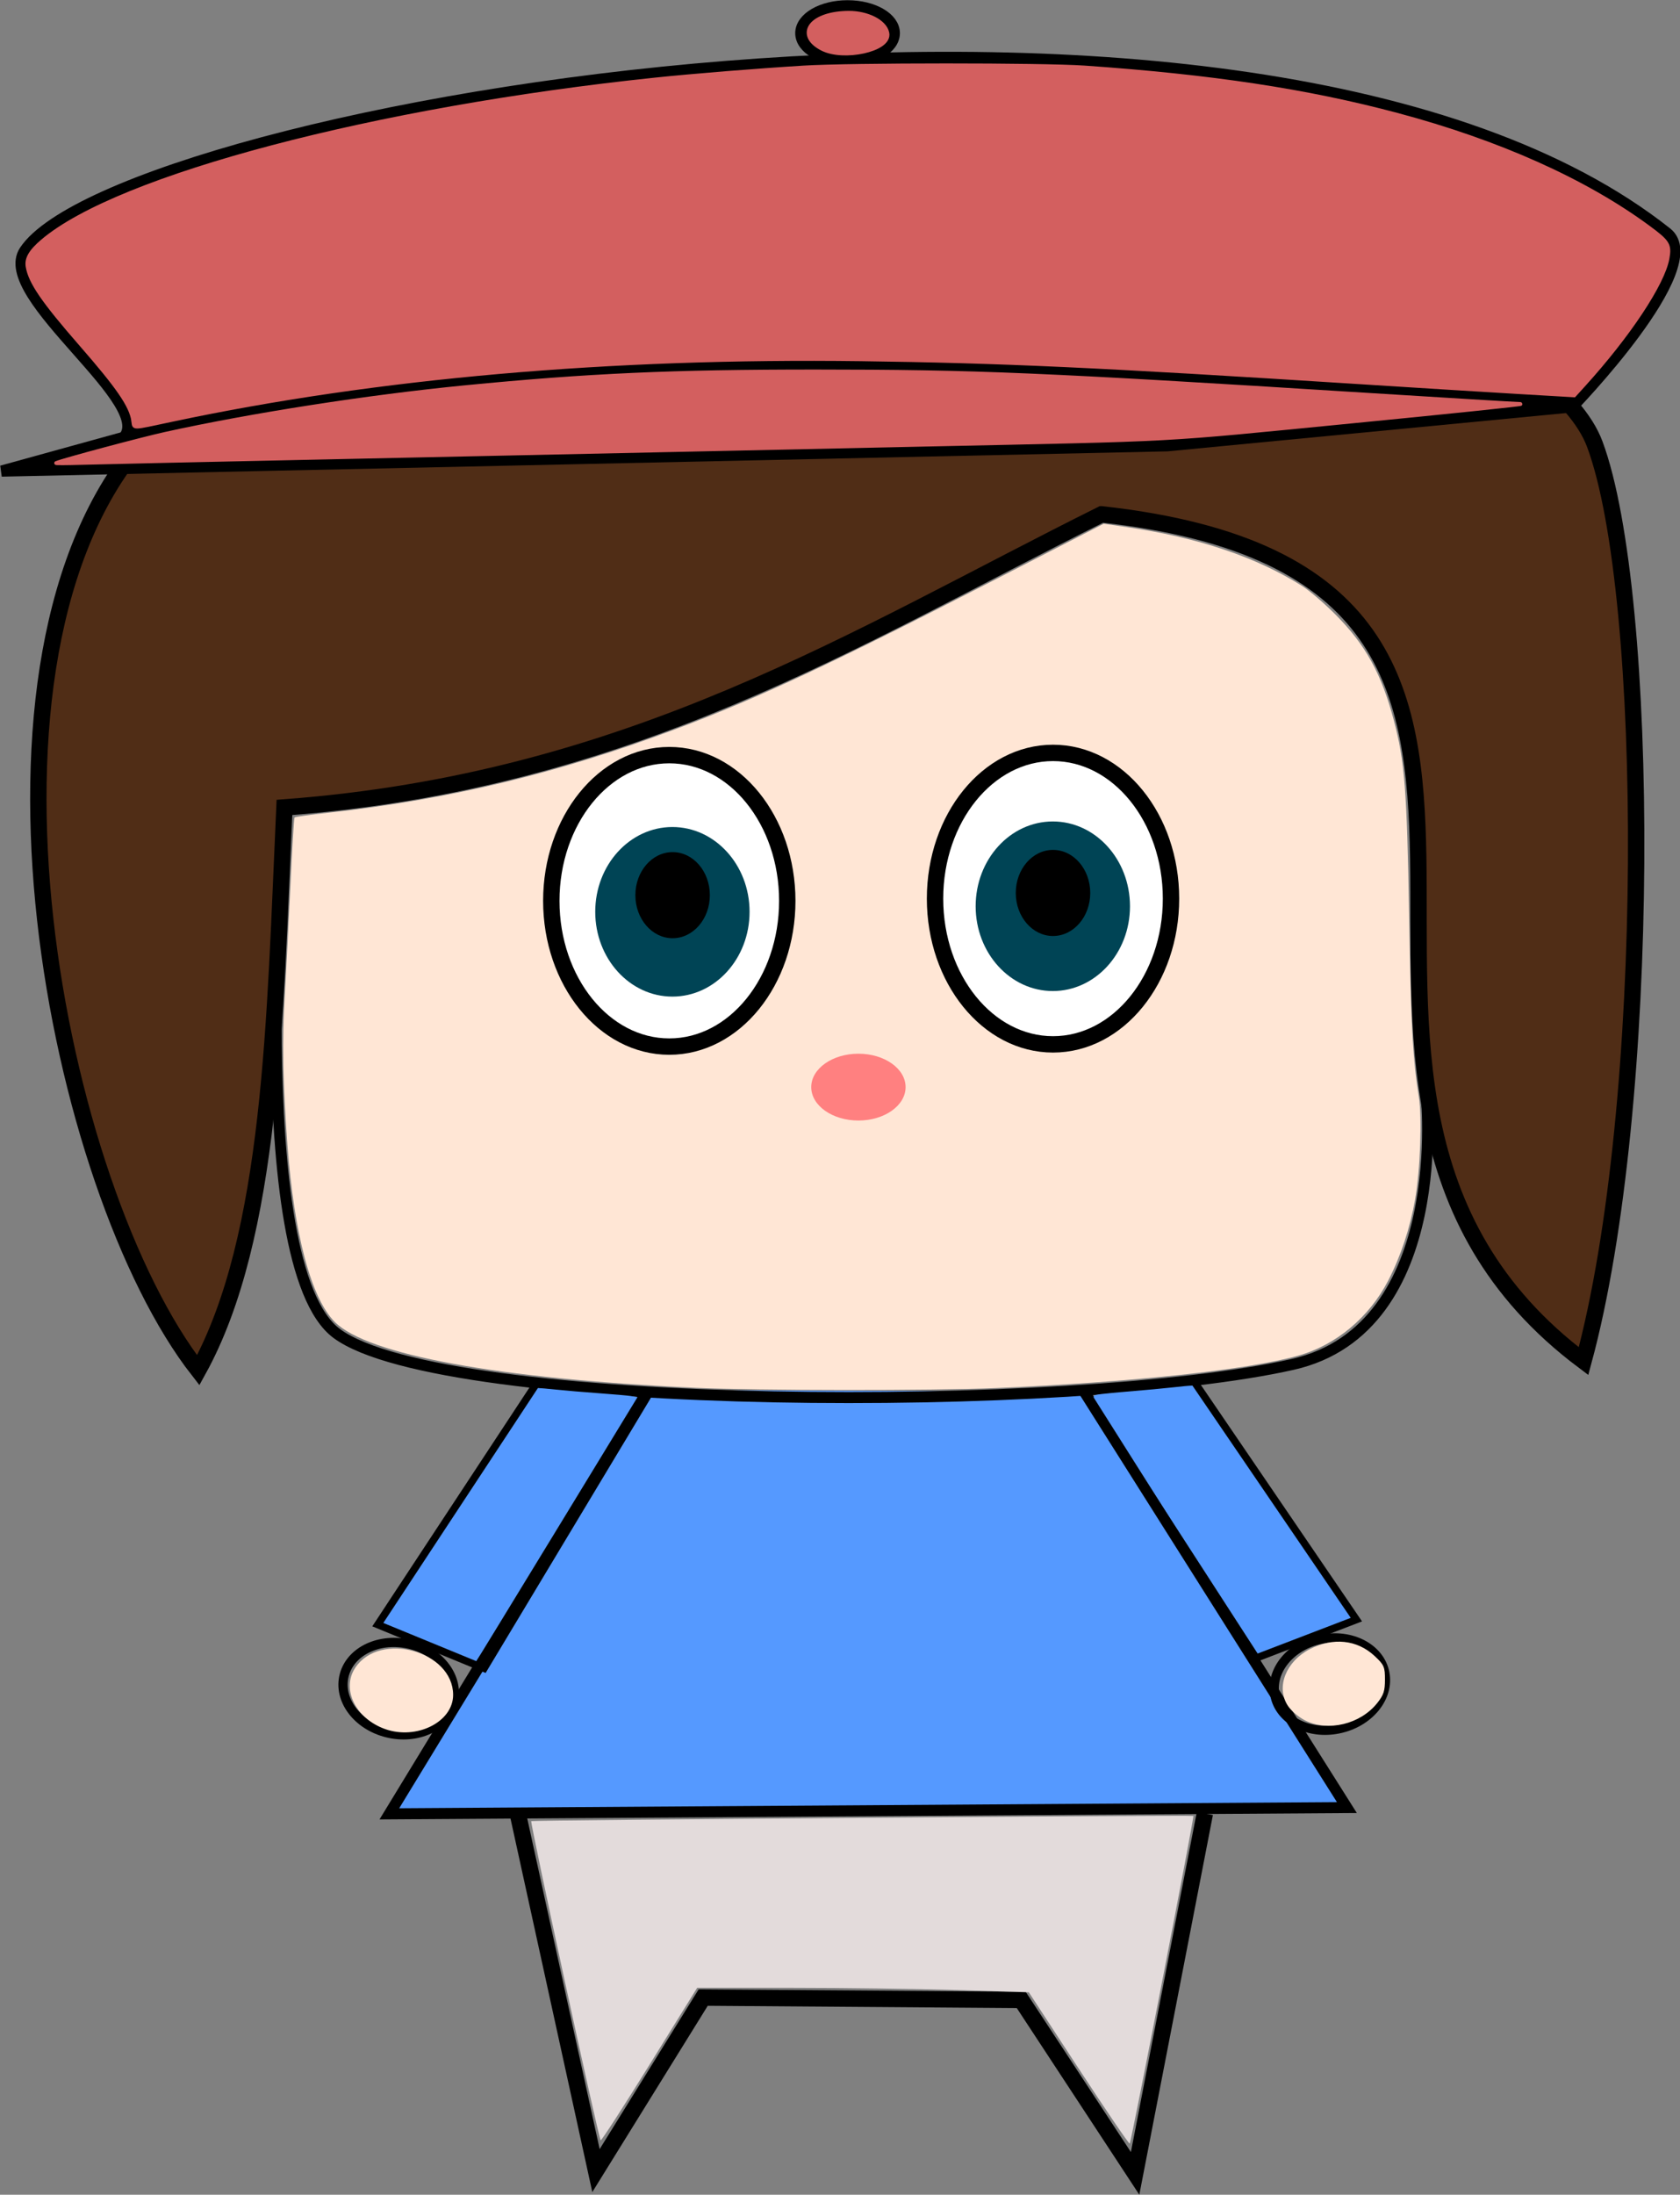 <?xml version="1.0" encoding="UTF-8" standalone="no"?>
<!-- Created with Inkscape (http://www.inkscape.org/) -->

<svg
   width="90.091mm"
   height="117.645mm"
   viewBox="0 0 90.091 117.645"
   version="1.1"
   id="svg5"
   inkscape:export-filename="girly.svg"
   inkscape:export-xdpi="96"
   inkscape:export-ydpi="96"
   inkscape:version="1.2.2 (732a01da63, 2022-12-09)"
   sodipodi:docname="prototype2.svg"
   xmlns:inkscape="http://www.inkscape.org/namespaces/inkscape"
   xmlns:sodipodi="http://sodipodi.sourceforge.net/DTD/sodipodi-0.dtd"
   xmlns="http://www.w3.org/2000/svg"
   xmlns:svg="http://www.w3.org/2000/svg">
  <rect x="0" y="0" width="90.091" height="117.645" fill="#808080" stroke="none"/>
  <sodipodi:namedview
     id="namedview7"
     pagecolor="#ffffff"
     bordercolor="#000000"
     borderopacity="0.25"
     inkscape:showpageshadow="2"
     inkscape:pageopacity="0.0"
     inkscape:pagecheckerboard="0"
     inkscape:deskcolor="#d1d1d1"
     inkscape:document-units="mm"
     showgrid="false"
     inkscape:zoom="2.0888419"
     inkscape:cx="1250.2143"
     inkscape:cy="2351.0636"
     inkscape:window-width="1920"
     inkscape:window-height="1009"
     inkscape:window-x="-8"
     inkscape:window-y="1042"
     inkscape:window-maximized="1"
     inkscape:current-layer="layer1"
     showguides="true" />
  <defs
     id="defs2" />
  <g
     inkscape:label="Layer 1"
     inkscape:groupmode="layer"
     id="layer1"
     transform="translate(-293.363,-15.512)">
    <g
       id="g5753"
       inkscape:label="girl-looking-straight"
       inkscape:export-filename="girly-svgs\girly-looking-straight.svg"
       inkscape:export-xdpi="96"
       inkscape:export-ydpi="96"
       transform="translate(2.239,2.642)">
      <path
         style="fill:#5599ff;stroke:#000000;stroke-width:0.591"
         d="m 325.846,87.386 -13.843,22.712 51.349,-0.336 -14.085,-22.295"
         id="path167-6-8"
         sodipodi:nodetypes="cccc"
         inkscape:export-filename="girly-svgs\girly-looking-straight.svg"
         inkscape:export-xdpi="96"
         inkscape:export-ydpi="96" />
      <path
         style="fill:none;stroke:#000000;stroke-width:0.878"
         d="m 318.915,110.193 4.169,19.028 5.75,-9.275 17.053,0.125 6.108,9.3 3.74,-19.292"
         id="path265-9-1"
         sodipodi:nodetypes="cccccc" />
      <ellipse
         style="fill:none;stroke:#000000;stroke-width:0.495"
         id="path467-7-2"
         cx="328.688"
         cy="24.998"
         rx="3.009"
         ry="2.449"
         transform="matrix(0.97,0.241,-0.253,0.967,0,0)" />
      <ellipse
         style="fill:none;stroke:#000000;stroke-width:0.495"
         id="path467-1-5-5"
         cx="324.719"
         cy="-187.59"
         rx="3.009"
         ry="2.449"
         transform="matrix(0.97,-0.241,-0.253,-0.967,0,0)" />
      <path
         style="fill:#502d16;stroke:#000000;stroke-width:0.878"
         d="m 350.2,40.44 c -13.222,6.579 -25.24,14.323 -43.823,15.711 -0.517,11.263 -0.651,22.977 -4.623,30.17 -7.597,-9.73 -13.306,-38.114 -2.938,-49.876 22.365,-25.371 73.83,-10.479 77.828,0.232 2.997,8.03 3.116,35.443 -0.602,49.154 -19.835,-14.865 4.809,-42.005 -25.842,-45.391 z"
         id="path491-6-5"
         sodipodi:nodetypes="cccsscc" />
      <path
         style="fill:none;stroke:#000000;stroke-width:0.591"
         d="m 306.412,56.083 c 0,0 -2.187,24.622 2.779,28.274 5.741,4.223 39.645,4.263 51.246,1.651 8.558,-1.926 7.162,-14.568 7.162,-14.568"
         id="path1328-5-5"
         sodipodi:nodetypes="cssc" />
      <path
         style="fill:#ffe6d5;stroke:#ffe6d5;stroke-width:0.237"
         d="m 311.817,105.442 c -1.51,-0.536 -2.257,-2.035 -1.546,-3.105 1.255,-1.888 5.034,-0.848 5.034,1.385 0,1.364 -1.88,2.291 -3.488,1.72 z"
         id="path3652-2-3" />
      <path
         style="fill:#ffe6d5;stroke:#ffe6d5;stroke-width:0.237"
         d="m 361.154,104.979 c -0.31,-0.157 -0.698,-0.484 -0.861,-0.728 -0.622,-0.928 -0.103,-2.248 1.132,-2.88 1.201,-0.615 2.433,-0.486 3.326,0.347 0.491,0.458 0.524,0.533 0.524,1.183 0,0.583 -0.062,0.772 -0.386,1.181 -0.871,1.097 -2.544,1.5 -3.734,0.898 z"
         id="path3654-1-4" />
      <path
         style="fill:#5599ff;stroke:#5599ff;stroke-width:0.142"
         d="m 354.255,94.74 c -2.403,-3.802 -4.39,-6.945 -4.414,-6.986 -0.032,-0.053 0.433,-0.112 1.71,-0.217 0.965,-0.079 2.096,-0.184 2.514,-0.233 0.418,-0.049 0.862,-0.09 0.987,-0.09 l 0.227,-5.29e-4 4.222,6.174 c 2.322,3.395 4.222,6.197 4.222,6.225 0,0.028 -1.13,0.492 -2.512,1.03 -1.382,0.539 -2.529,0.986 -2.549,0.995 -0.02,0.008 -2.004,-3.095 -4.407,-6.897 z"
         id="path3729-7-2" />
      <path
         style="fill:#5599ff;stroke:#5599ff;stroke-width:0.142"
         d="m 313.949,101.009 c -1.407,-0.55 -2.571,-1.013 -2.586,-1.028 -0.015,-0.015 1.872,-2.866 4.193,-6.334 3.861,-5.769 4.235,-6.306 4.391,-6.306 0.094,6.6e-5 0.556,0.041 1.026,0.09 0.47,0.05 1.496,0.137 2.28,0.193 0.784,0.057 1.541,0.123 1.683,0.147 l 0.258,0.044 -4.312,7.072 c -2.371,3.89 -4.326,7.084 -4.343,7.097 -0.017,0.014 -1.183,-0.425 -2.591,-0.976 z"
         id="path3731-4-4" />
      <path
         style="fill:#e3dbdb;stroke:none;stroke-width:0.595"
         d="m 348.968,123.753 -2.672,-4.09 -3.851,-0.12 c -2.118,-0.066 -6.12,-0.12 -8.893,-0.12 l -5.042,-5.3e-4 -2.554,4.122 c -1.405,2.267 -2.585,4.091 -2.622,4.054 -0.115,-0.115 -3.795,-17.035 -3.722,-17.109 0.055,-0.055 35.346,-0.331 35.507,-0.278 0.062,0.02 -3.331,17.483 -3.413,17.564 -0.036,0.036 -1.268,-1.775 -2.738,-4.024 z"
         id="path3802-2-6" />
      <path
         style="fill:#ffe6d5;stroke:none;stroke-width:0.42"
         d="m 328.435,87.262 c -10.577,-0.485 -17.591,-1.764 -19.356,-3.529 -1.267,-1.267 -2.182,-4.688 -2.543,-9.505 -0.242,-3.236 -0.286,-5.642 -0.143,-7.98 0.078,-1.289 0.216,-3.954 0.305,-5.922 0.089,-1.968 0.189,-3.605 0.222,-3.638 0.033,-0.033 0.851,-0.147 1.819,-0.255 6.582,-0.73 12.386,-2.132 18.746,-4.529 4.333,-1.633 8.28,-3.481 16.923,-7.925 l 5.903,-3.035 1.253,0.182 c 3.809,0.553 6.964,1.615 9.408,3.168 0.392,0.249 1.2,0.944 1.796,1.546 1.589,1.602 2.444,3.157 3.099,5.635 0.589,2.227 0.701,3.661 0.821,10.467 0.108,6.091 0.19,7.614 0.524,9.732 0.178,1.127 0.075,3.926 -0.202,5.49 -0.275,1.553 -0.763,3.027 -1.435,4.335 -1.019,1.983 -2.805,3.474 -4.841,4.042 -2.727,0.762 -8.841,1.416 -16.213,1.734 -3.306,0.143 -12.857,0.135 -16.086,-0.013 z"
         id="path4686-1" />
      <g
         id="g5020-9"
         inkscape:label="rightEye"
         transform="translate(243.296,-11.522)">
        <ellipse
           style="fill:#ffffff;stroke:#000000;stroke-width:0.878"
           id="path4613-1"
           cx="83.719"
           cy="72.681"
           rx="6.327"
           ry="7.812" />
        <ellipse
           style="fill:#004455;stroke:none;stroke-width:0.796"
           id="path4932-7"
           cx="83.886"
           cy="73.268"
           rx="4.138"
           ry="4.545" />
        <ellipse
           style="fill:#000000;stroke:none;stroke-width:1.304"
           id="path4956-2"
           cx="83.897"
           cy="72.376"
           rx="1.997"
           ry="2.308" />
      </g>
      <g
         id="g5015-7"
         inkscape:label="leftEye"
         transform="translate(243.296,-11.522)">
        <ellipse
           style="fill:#ffffff;stroke:#000000;stroke-width:0.878"
           id="path4613-8-0"
           cx="104.297"
           cy="72.562"
           rx="6.327"
           ry="7.812" />
        <ellipse
           style="fill:#004455;stroke:none;stroke-width:0.796"
           id="path4932-8-9"
           cx="104.286"
           cy="72.97"
           rx="4.138"
           ry="4.545" />
        <ellipse
           style="fill:#000000;stroke:none;stroke-width:1.304"
           id="path4956-1-1"
           cx="104.296"
           cy="72.257"
           rx="1.997"
           ry="2.308" />
      </g>
      <ellipse
         style="fill:#ff8080;stroke:none;stroke-width:0.878"
         id="path5074-2"
         cx="337.157"
         cy="71.143"
         rx="2.53"
         ry="1.791" />
      <g
         id="g1353-8-2"
         inkscape:label="barette"
         transform="matrix(1.483,0,0,1.526,171.287,-24.436)"
         inkscape:export-filename="girly-svgs\barette.svg"
         inkscape:export-xdpi="96"
         inkscape:export-ydpi="96">
        <path
           style="fill:#000000;stroke:#000000;stroke-width:0.393"
           d="m 137.63,38.774 c 0,0 4.974,-4.972 3.455,-6.143 -14.908,-11.49 -55.981,-4.319 -59.388,0.624 -1.098,1.593 4.962,5.473 3.5,6.636"
           id="path1344-4-1"
           sodipodi:nodetypes="cssc" />
        <path
           style="fill:#000000;stroke:#000000;stroke-width:0.393"
           d="m 85.591,39.726 -4.725,1.268 42.154,-0.889 14.531,-1.357"
           id="path1346-0-1"
           sodipodi:nodetypes="cccc" />
        <path
           style="fill:#000000;stroke:#000000;stroke-width:0.361"
           d="M 85.308,39.772 C 104.005,35.634 120.646,37.655 137.667,38.538"
           id="path1348-9-7"
           sodipodi:nodetypes="cc" />
        <ellipse
           style="fill:#000000;stroke:#000000;stroke-width:0.415"
           id="path1395-1-9"
           cx="111.455"
           cy="25.612"
           rx="1.685"
           ry="0.95" />
        <path
           style="fill:#d35f5f;stroke:#d35f5f;stroke-width:0.266"
           d="m 110.562,26.103 c -0.912,-0.459 -0.36,-1.134 0.933,-1.141 0.658,-0.003 1.264,0.295 1.337,0.659 0.104,0.512 -1.524,0.857 -2.271,0.481 z"
           id="path3500-7-2" />
        <path
           style="fill:#d35f5f;stroke:#d35f5f;stroke-width:0.133"
           d="m 85.623,39.22 c -0.087,-0.529 -0.542,-1.173 -1.889,-2.673 -1.373,-1.529 -1.84,-2.192 -1.932,-2.743 -0.046,-0.275 0.113,-0.536 0.542,-0.89 2.745,-2.266 12.025,-4.643 22.141,-5.673 1.387,-0.141 3.66,-0.32 5.383,-0.423 1.695,-0.102 8.652,-0.102 10.147,-0.001 4.614,0.312 8.049,0.817 11.316,1.663 3.655,0.947 6.78,2.305 9.07,3.941 0.732,0.523 0.795,0.623 0.705,1.107 -0.164,0.882 -1.405,2.7 -3.037,4.447 l -0.337,0.361 -2.049,-0.117 c -1.127,-0.064 -3.747,-0.222 -5.824,-0.351 -9.334,-0.579 -12.848,-0.735 -17.909,-0.8 -9.097,-0.115 -17.532,0.604 -24.909,2.125 -1.533,0.316 -1.372,0.313 -1.419,0.026 z"
           id="path3502-4-7" />
        <path
           style="fill:#d35f5f;stroke:#d35f5f;stroke-width:0.133"
           d="m 82.838,40.711 c 0.252,-0.104 3.104,-0.845 3.955,-1.027 3.125,-0.668 7.331,-1.303 10.812,-1.634 4.478,-0.425 7.502,-0.557 12.714,-0.556 5.768,0.002 8.104,0.098 19.878,0.816 2.894,0.176 5.408,0.324 5.587,0.327 0.179,0.003 -2.555,0.28 -6.077,0.614 -7.243,0.688 -5.915,0.618 -15.614,0.819 -2.375,0.049 -6.153,0.129 -8.396,0.176 -2.242,0.048 -7.882,0.165 -12.533,0.26 -4.651,0.095 -8.891,0.186 -9.423,0.202 -0.532,0.015 -0.939,0.017 -0.905,0.003 z"
           id="path3504-4-0" />
      </g>
      <path
         style="fill:none;stroke:#000000;stroke-width:0.394"
         d="m 319.885,87.044 -8.501,12.912 5.7,2.343 8.867,-14.756 z"
         id="path604"
         sodipodi:nodetypes="ccccc" />
      <path
         style="fill:none;stroke:#000000;stroke-width:0.394"
         d="m 355.128,86.879 8.733,12.808 -5.374,2.06 -9.27,-14.331 z"
         id="path714" />
      <g
         id="g1353-8-2-0"
         inkscape:label="barette"
         transform="matrix(1.483,0,0,1.526,158.361,557.051)"
         inkscape:export-filename="girly-svgs\barette.svg"
         inkscape:export-xdpi="96"
         inkscape:export-ydpi="96" />
    </g>
  </g>
</svg>
